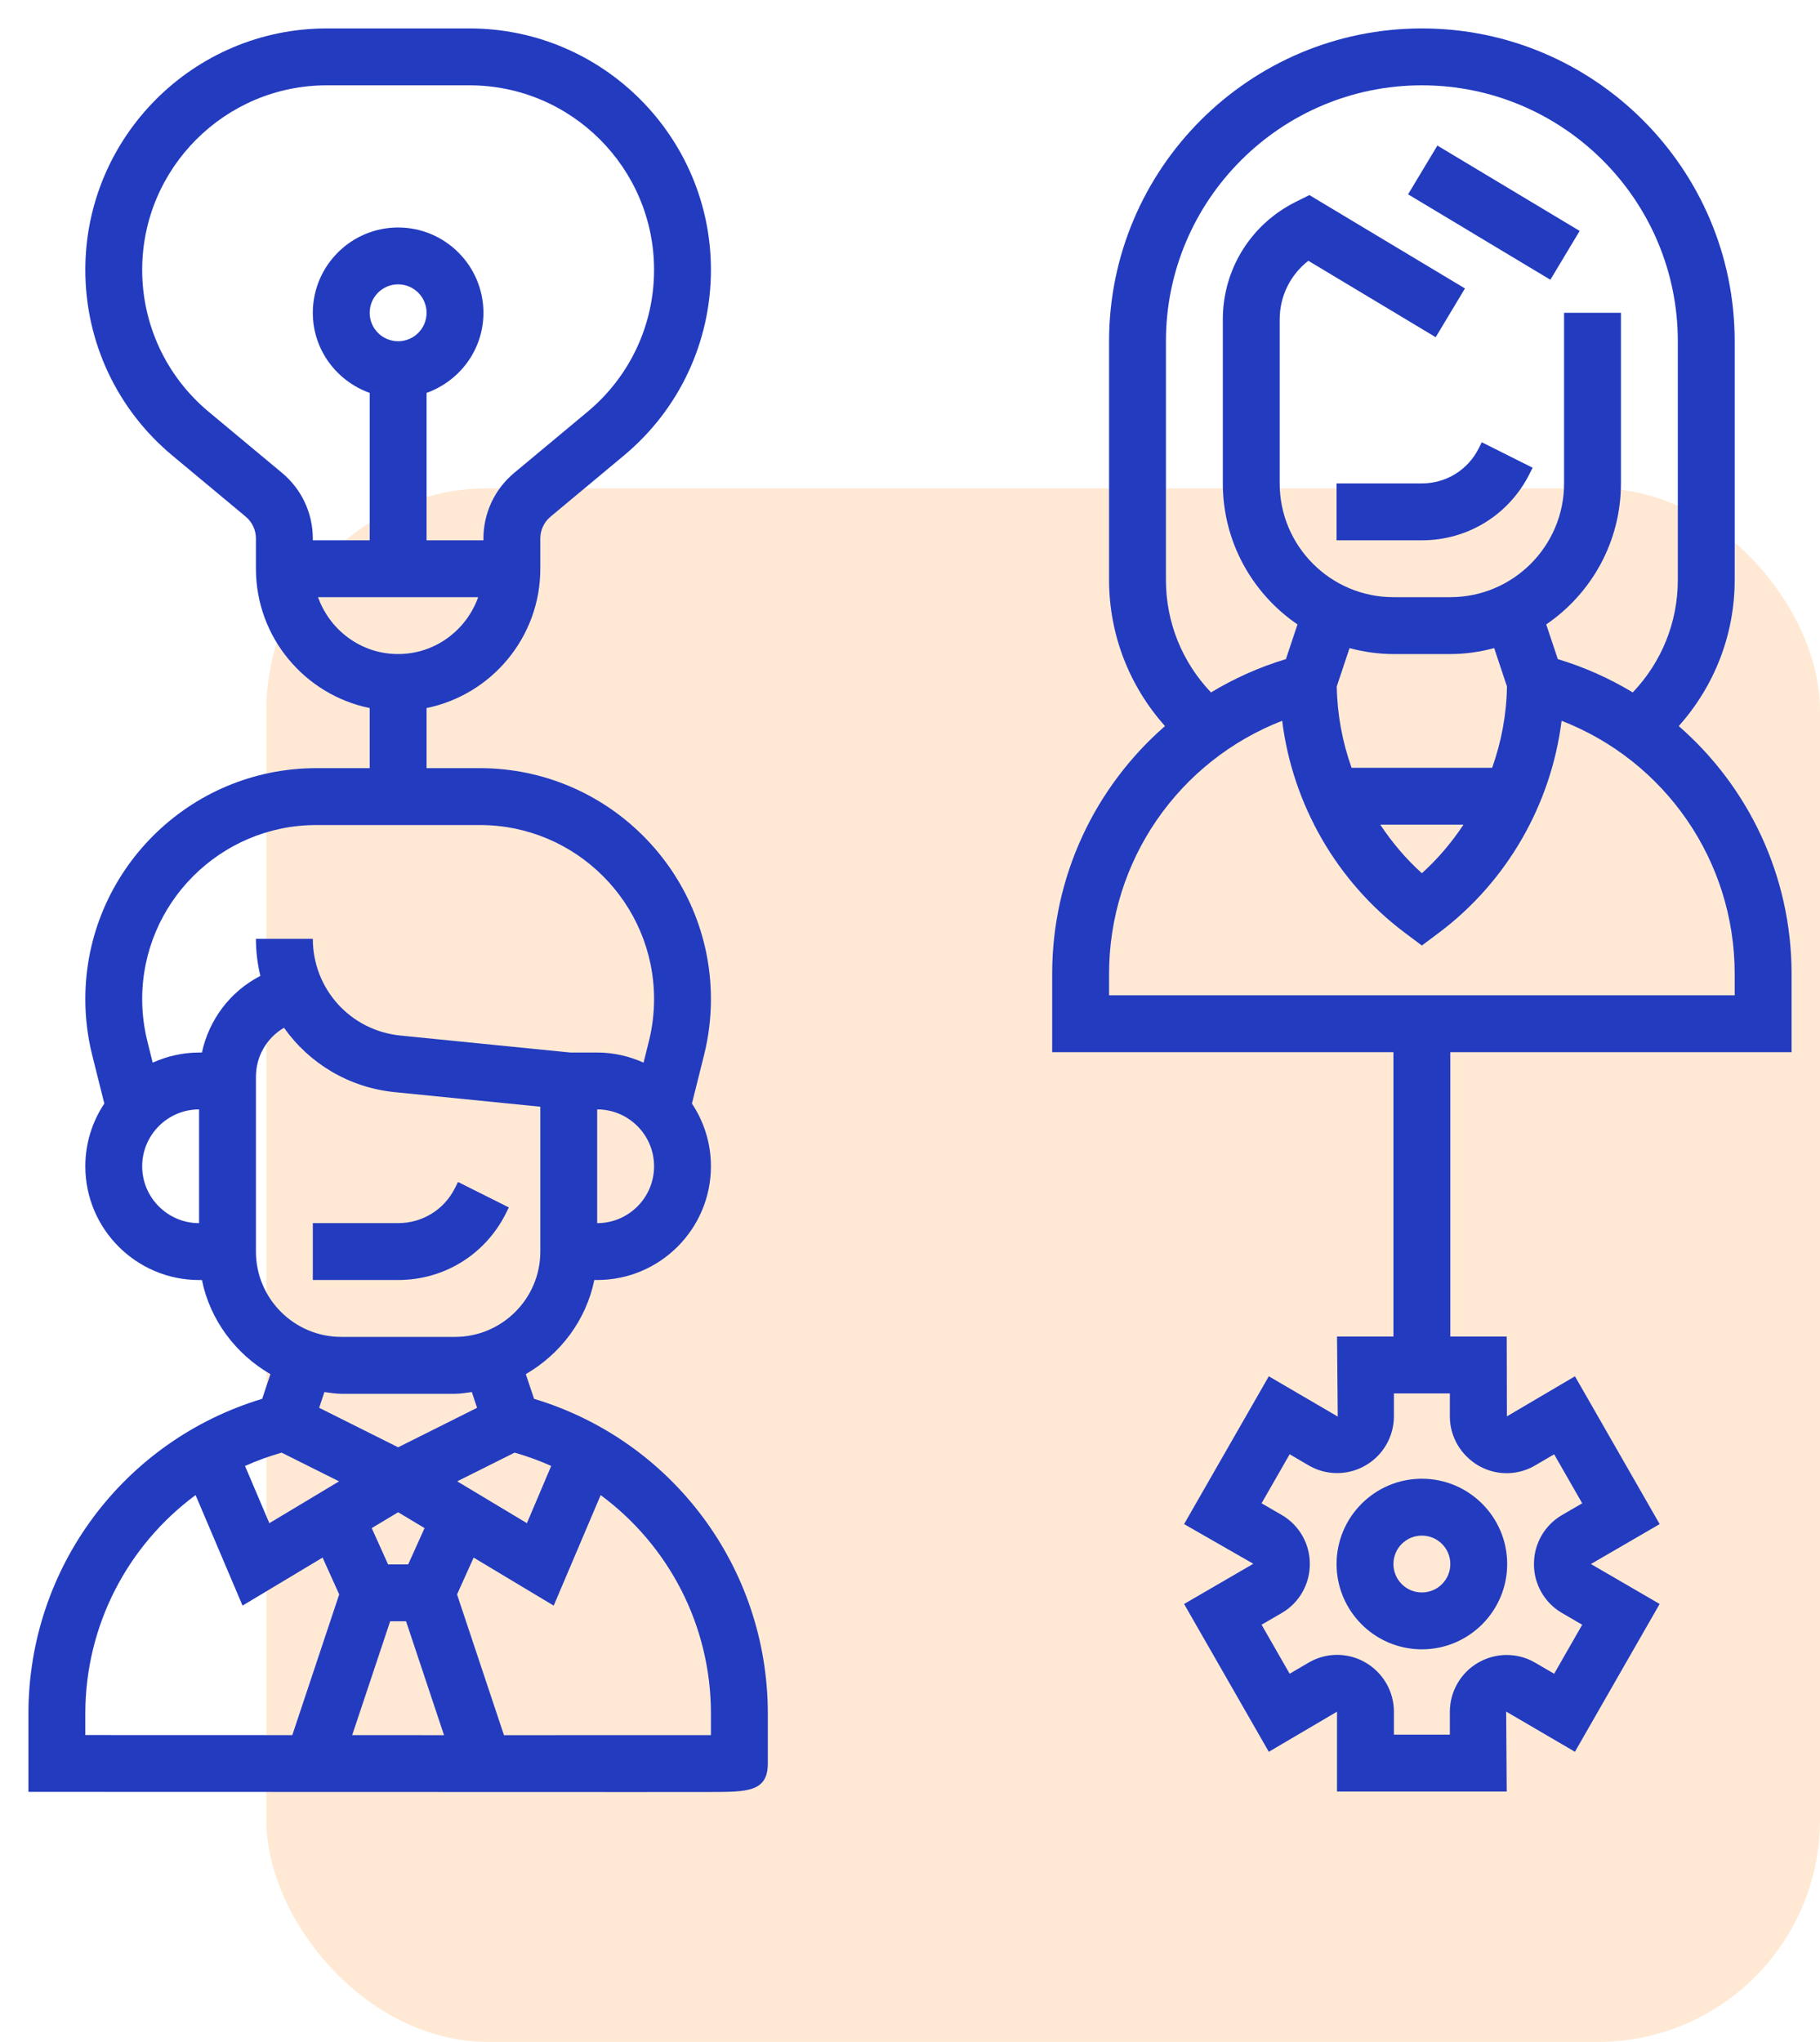 <svg width="82" height="92" viewBox="0 0 82 92" fill="none" xmlns="http://www.w3.org/2000/svg">
<rect x="12" y="22" width="70" height="70" rx="10" fill="#FFAB55" fill-opacity="0.25"/>
<path d="M24.062 63.025L23.69 61.913C25.248 61.009 26.405 59.491 26.777 57.672H26.906C29.733 57.672 32.031 55.373 32.031 52.547C32.031 51.502 31.713 50.531 31.175 49.72L31.72 47.542C31.926 46.719 32.031 45.87 32.031 45.018C32.031 39.279 27.362 34.61 21.624 34.61H19.219V31.902C22.139 31.306 24.344 28.719 24.344 25.625V24.263C24.344 23.881 24.512 23.524 24.805 23.279L28.116 20.519C30.605 18.445 32.031 15.401 32.031 12.16C32.031 6.163 27.15 1.281 21.152 1.281H14.723C8.725 1.281 3.844 6.163 3.844 12.16C3.844 15.399 5.27 18.445 7.758 20.518L11.071 23.278C11.363 23.523 11.531 23.881 11.531 24.263V25.625C11.531 28.718 13.736 31.306 16.656 31.902V34.61H14.251C8.513 34.61 3.844 39.278 3.844 45.018C3.844 45.87 3.949 46.719 4.155 47.542L4.7 49.721C4.162 50.532 3.844 51.502 3.844 52.548C3.844 55.374 6.142 57.673 8.969 57.673H9.098C9.468 59.491 10.627 61.009 12.183 61.914L11.813 63.025C5.577 64.904 1.281 70.637 1.281 77.207V80.734L28.508 80.742L31.993 80.74C33.671 80.738 34.594 80.737 34.594 79.454V77.207C34.594 70.637 30.298 64.904 24.062 63.025ZM9.398 18.55C7.498 16.965 6.406 14.637 6.406 12.16C6.406 7.575 10.137 3.844 14.723 3.844H21.152C25.738 3.844 29.469 7.575 29.469 12.16C29.469 14.637 28.377 16.965 26.476 18.549L23.165 21.308C22.286 22.041 21.781 23.119 21.781 24.263V24.344H19.219V17.702C20.706 17.171 21.781 15.762 21.781 14.094C21.781 11.975 20.057 10.25 17.938 10.25C15.818 10.25 14.094 11.975 14.094 14.094C14.094 15.762 15.169 17.171 16.656 17.702V24.344H14.094V24.263C14.094 23.119 13.589 22.043 12.711 21.31L9.398 18.55ZM16.656 14.094C16.656 13.386 17.23 12.812 17.938 12.812C18.645 12.812 19.219 13.386 19.219 14.094C19.219 14.801 18.645 15.375 17.938 15.375C17.23 15.375 16.656 14.801 16.656 14.094ZM14.329 26.906H21.544C21.014 28.394 19.604 29.469 17.936 29.469C16.268 29.469 14.86 28.394 14.329 26.906ZM24.834 66.05L23.74 68.628L20.599 66.743L23.187 65.449C23.754 65.614 24.307 65.811 24.834 66.05ZM17.579 73.048H18.295L20.005 78.179C18.655 78.179 17.267 78.179 15.868 78.178L17.579 73.048ZM18.391 70.485H17.485L16.748 68.85L17.938 68.136L19.128 68.849L18.391 70.485ZM26.906 55.11V49.985C28.32 49.985 29.469 51.135 29.469 52.548C29.469 53.961 28.32 55.11 26.906 55.11ZM6.406 52.548C6.406 51.135 7.556 49.985 8.969 49.985V55.11C7.556 55.11 6.406 53.96 6.406 52.548ZM9.097 47.423H8.969C8.223 47.423 7.52 47.591 6.879 47.878L6.641 46.919C6.486 46.3 6.406 45.66 6.406 45.018C6.406 40.693 9.926 37.173 14.251 37.173H21.624C25.949 37.173 29.469 40.693 29.469 45.018C29.469 45.66 29.389 46.3 29.234 46.921L28.995 47.878C28.355 47.591 27.651 47.422 26.905 47.422H25.69L18.039 46.657C15.79 46.432 14.094 44.558 14.094 42.298H11.531C11.531 42.873 11.6 43.433 11.731 43.969C10.356 44.681 9.416 45.951 9.097 47.423ZM11.531 48.517C11.531 47.597 12.012 46.766 12.796 46.306C13.919 47.898 15.703 48.999 17.785 49.208L24.344 49.864V56.392C24.344 58.511 22.619 60.235 20.5 60.235H15.375C13.256 60.235 11.531 58.511 11.531 56.392V48.517ZM15.375 62.798H20.5C20.76 62.798 21.007 62.752 21.259 62.721L21.494 63.43L17.938 65.209L14.38 63.43L14.615 62.721C14.868 62.751 15.115 62.798 15.375 62.798ZM12.688 65.45L15.276 66.744L12.135 68.629L11.04 66.051C11.568 65.811 12.121 65.614 12.688 65.45ZM3.844 77.207C3.844 73.222 5.761 69.618 8.812 67.362L10.928 72.342L14.534 70.178L15.283 71.837L13.17 78.177C9.845 78.175 6.589 78.175 3.844 78.174V77.207ZM32.031 78.178C30.27 78.179 26.801 78.179 22.706 78.179L20.592 71.838L21.34 70.179L24.947 72.343L27.063 67.363C30.114 69.618 32.031 73.222 32.031 77.207V78.178Z" fill="#233BBF"/>
<path d="M22.792 54.672L22.927 54.402L20.634 53.255L20.5 53.526C20.012 54.503 19.03 55.109 17.938 55.109H14.094V57.672H17.938C20.007 57.673 21.867 56.522 22.792 54.672Z" fill="#233BBF"/>
<path d="M80.719 47.406V43.878C80.719 39.475 78.784 35.457 75.636 32.714C77.244 30.913 78.156 28.59 78.156 26.131V15.375C78.156 7.604 71.833 1.281 64.062 1.281C56.292 1.281 49.969 7.604 49.969 15.375V26.131C49.969 28.591 50.881 30.913 52.489 32.714C49.341 35.457 47.406 39.475 47.406 43.878V47.406H62.781V60.219H60.24L60.271 63.792L60.282 63.81L60.264 63.82L57.166 62.01L53.349 68.67L56.468 70.457L53.349 72.269L57.166 78.929L60.239 77.121V80.719H67.885L67.86 77.117L70.958 78.928L74.775 72.268L71.678 70.469L74.776 68.67L70.96 62.01L67.893 63.815L67.885 60.219H65.344V47.406H80.719ZM66.62 66.04L66.635 66.047C66.658 66.06 66.68 66.073 66.703 66.084L66.734 66.1C67.496 66.49 68.411 66.467 69.156 66.032L70.022 65.524L71.286 67.733L70.37 68.265C69.592 68.719 69.109 69.56 69.112 70.474C69.109 71.377 69.592 72.219 70.37 72.672L71.286 73.204L70.022 75.413L69.153 74.906C68.365 74.45 67.387 74.451 66.587 74.92C65.808 75.373 65.323 76.219 65.323 77.122V78.156H62.803V77.12C62.803 76.216 62.319 75.372 61.528 74.91C60.736 74.447 59.758 74.445 58.971 74.904L58.105 75.412L56.84 73.203L57.756 72.671C58.534 72.218 59.017 71.376 59.014 70.462C59.017 69.559 58.534 68.717 57.755 68.262L56.84 67.732L58.105 65.523L58.973 66.031C59.72 66.465 60.636 66.484 61.403 66.092L61.54 66.016C62.319 65.563 62.803 64.717 62.803 63.814V62.781H65.323V63.818C65.322 64.721 65.806 65.565 66.62 66.04ZM52.531 26.131V15.375C52.531 9.016 57.704 3.844 64.062 3.844C70.421 3.844 75.594 9.016 75.594 15.375V26.131C75.594 28.039 74.861 29.838 73.563 31.197C72.52 30.569 71.391 30.059 70.187 29.697L69.665 28.134C71.696 26.749 73.031 24.418 73.031 21.781V14.094H70.469V21.781C70.469 24.608 68.17 26.906 65.344 26.906H62.781C59.955 26.906 57.656 24.608 57.656 21.781V14.396C57.656 13.343 58.138 12.378 58.948 11.75L64.685 15.193L66.004 12.996L58.994 8.789L58.365 9.103C56.348 10.114 55.094 12.142 55.094 14.396V21.781C55.094 24.418 56.429 26.749 58.458 28.134L57.937 29.697C56.733 30.059 55.604 30.569 54.561 31.197C53.264 29.838 52.531 28.039 52.531 26.131ZM67.228 34.594H60.895C60.48 33.425 60.248 32.19 60.228 30.929L60.803 29.202C61.436 29.37 62.097 29.469 62.781 29.469H65.344C66.028 29.469 66.689 29.37 67.321 29.201L67.896 30.928C67.877 32.19 67.645 33.425 67.228 34.594ZM65.938 37.156C65.405 37.955 64.785 38.696 64.062 39.343C63.34 38.696 62.72 37.955 62.187 37.156H65.938ZM49.969 43.878C49.969 38.772 53.112 34.288 57.768 32.475C58.238 36.241 60.226 39.725 63.292 42.025L64.062 42.602L64.832 42.025C67.899 39.725 69.887 36.241 70.357 32.475C75.015 34.288 78.156 38.772 78.156 43.878V44.844H49.969V43.878Z" fill="#233BBF"/>
<path d="M63.441 8.756L64.761 6.558L71.171 10.405L69.852 12.604L63.441 8.756Z" fill="#233BBF"/>
<path d="M66.625 20.198C66.137 21.174 65.155 21.781 64.062 21.781H60.219V24.344H64.062C66.132 24.344 67.992 23.195 68.917 21.343L69.052 21.073L66.76 19.926L66.625 20.198Z" fill="#233BBF"/>
<path d="M60.219 70.469C60.219 72.588 61.943 74.312 64.062 74.312C66.182 74.312 67.906 72.588 67.906 70.469C67.906 68.35 66.182 66.625 64.062 66.625C61.943 66.625 60.219 68.35 60.219 70.469ZM65.344 70.469C65.344 71.176 64.77 71.75 64.062 71.75C63.355 71.75 62.781 71.176 62.781 70.469C62.781 69.761 63.355 69.188 64.062 69.188C64.77 69.188 65.344 69.761 65.344 70.469Z" fill="#233BBF"/>
</svg>
